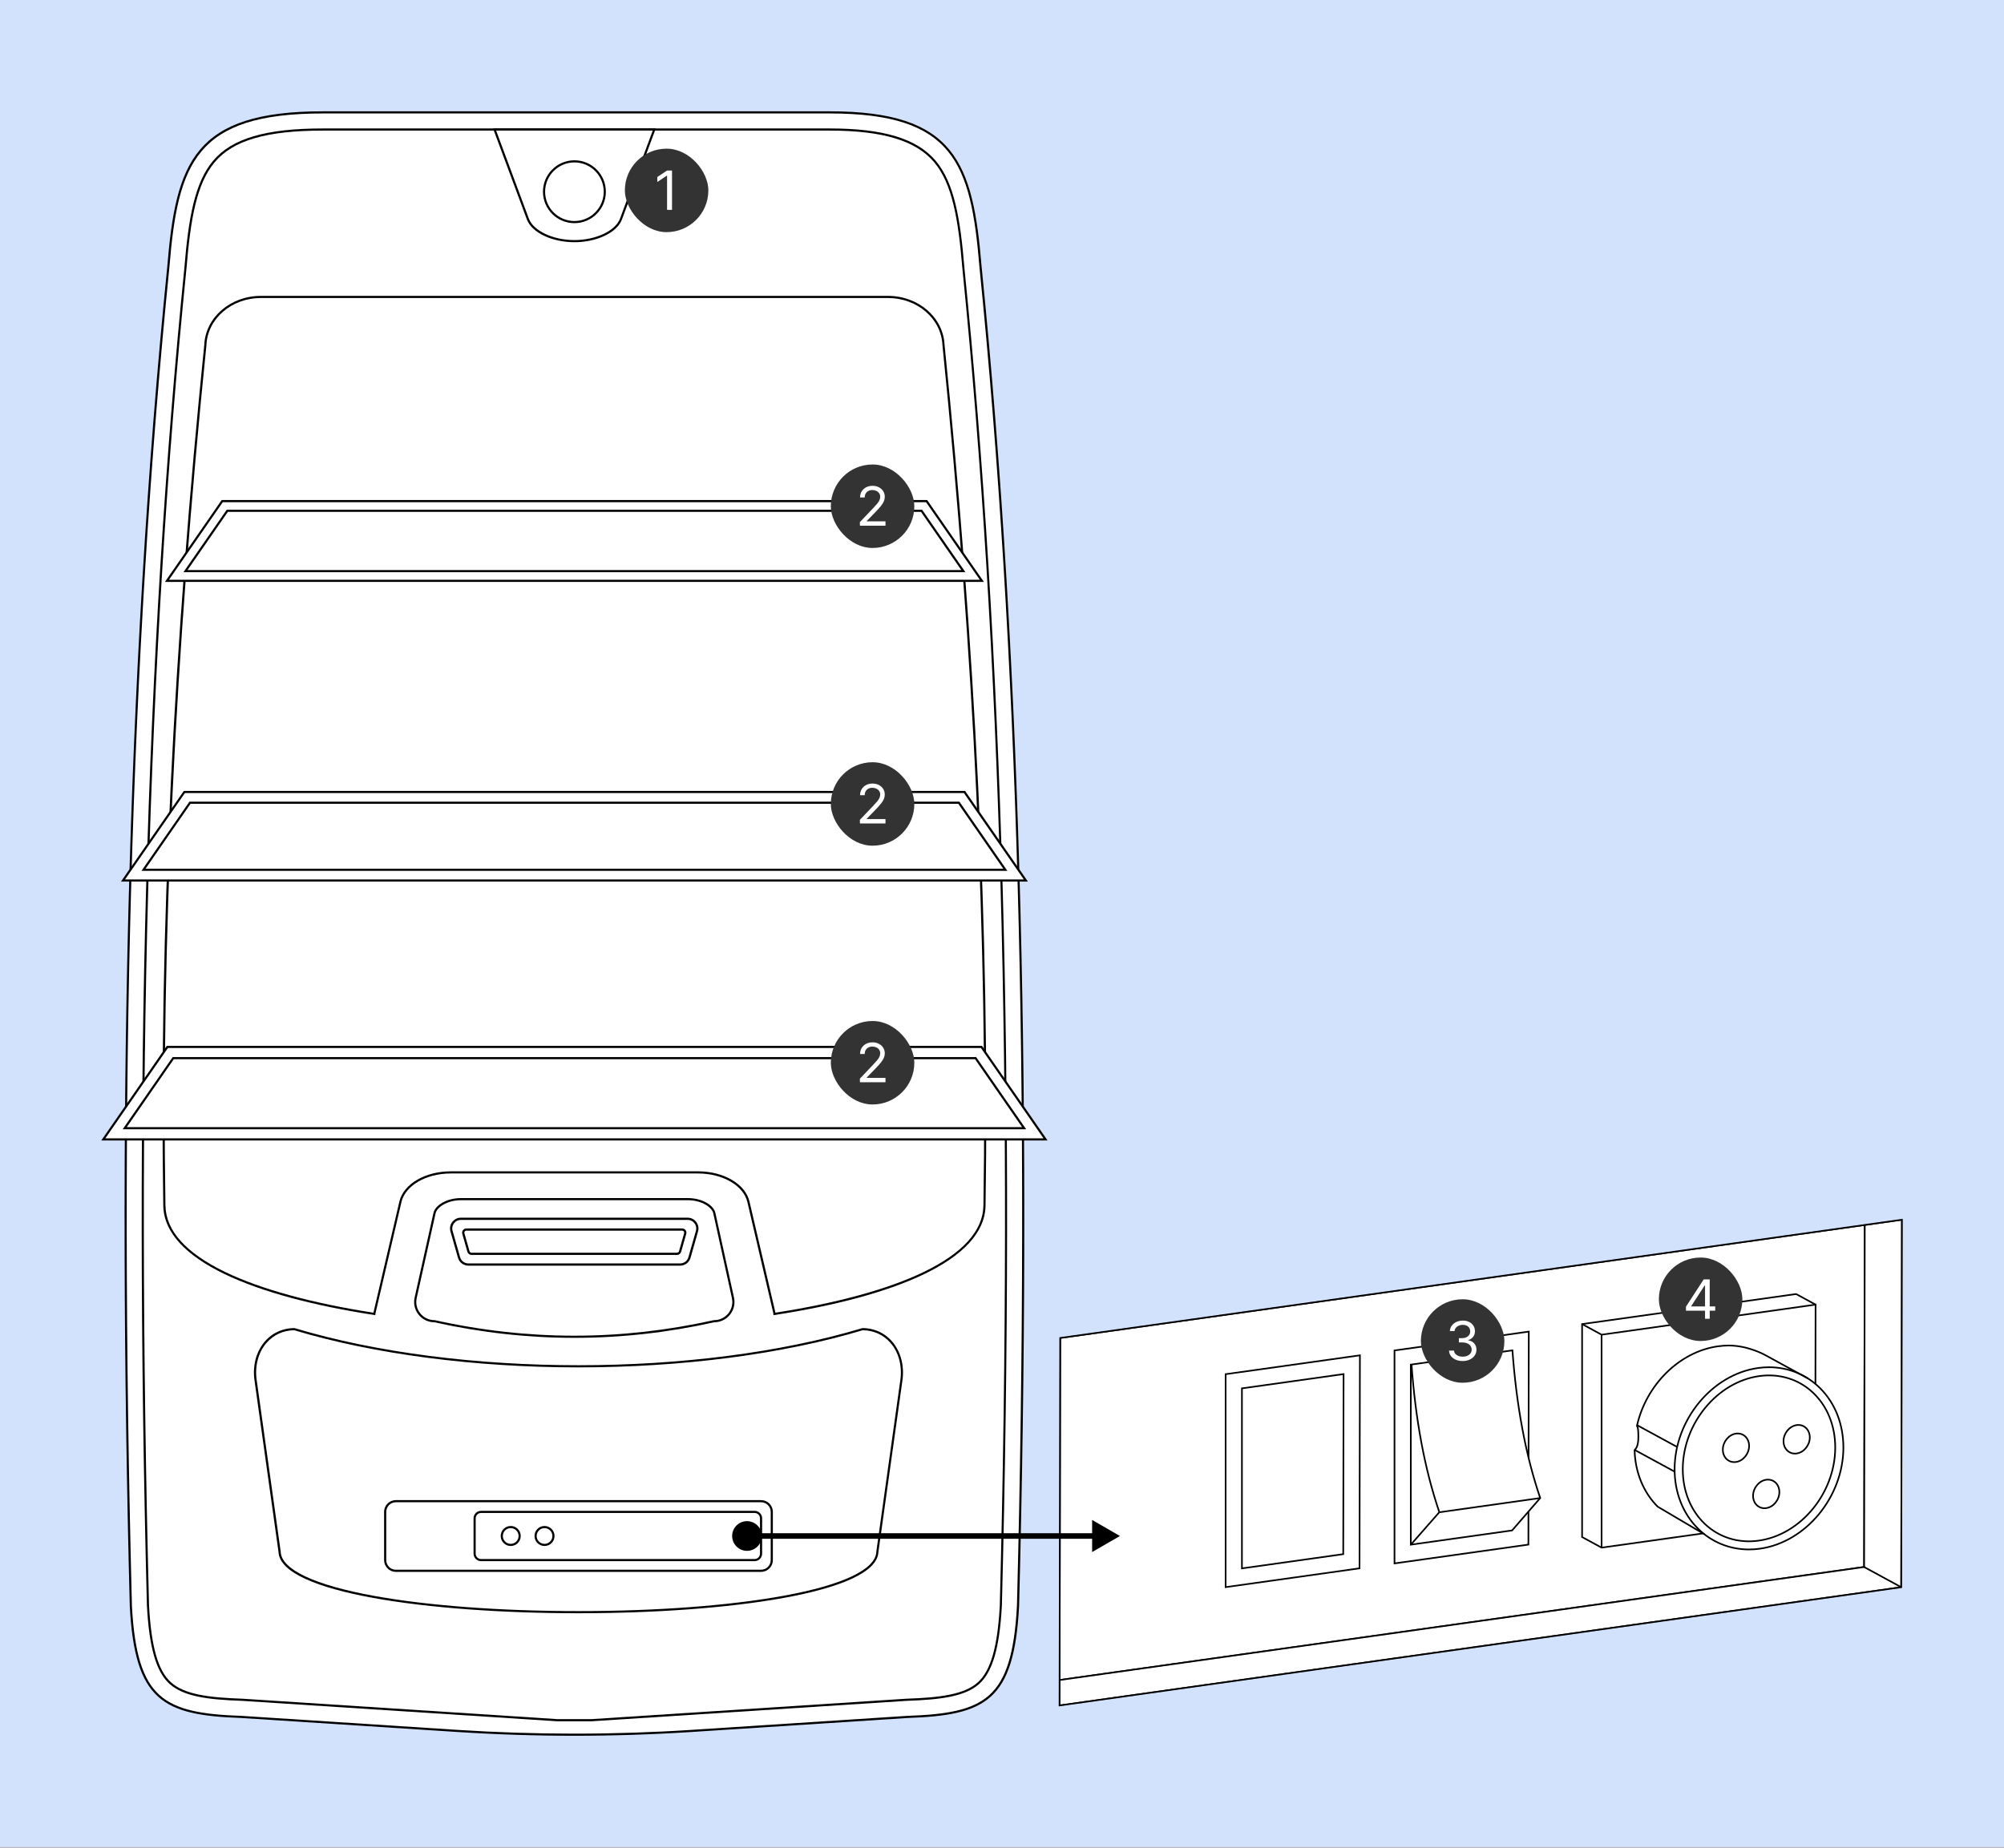 <svg width="1440" height="1328" viewBox="0 0 1440 1328" fill="none" xmlns="http://www.w3.org/2000/svg">
<rect x="0" y="0" width="1440" height="1328" fill="#808080" stroke="none"/>
<rect width="1440" height="1327.6" fill="white"/>
<rect width="1440" height="1327.6" fill="#246FF4" fill-opacity="0.2"/>
<g clip-path="url(#clip0_214_15438)">
<path d="M412.753 1246.83C384.762 1246.83 356.417 1245.91 328.487 1244.11L173.619 1234.06C116.05 1232.09 97.563 1220.85 94.005 1154.45C84.392 781.875 93.204 467.024 120.933 191.918C127.126 116.355 140.097 80.769 232.004 80.769H596.244C685.687 80.769 698.396 116.355 704.574 191.887C732.303 467.008 741.115 781.859 731.502 1154.45C727.943 1220.81 709.457 1232.06 651.903 1234.03L497.004 1244.08C469.075 1245.89 440.729 1246.8 412.753 1246.8V1246.83Z" fill="white"/>
<path d="M596.244 81.54C685.054 81.54 697.656 116.895 703.803 191.98C731.532 467.055 740.344 781.875 730.731 1154.4C728.913 1188.31 722.982 1207.43 710.889 1218.33C698.472 1229.52 679.108 1232.35 651.841 1233.29L496.973 1243.34C469.058 1245.16 440.728 1246.06 412.768 1246.06C384.808 1246.06 356.477 1245.14 328.563 1243.34L173.649 1233.29C146.428 1232.35 127.064 1229.53 114.647 1218.33C102.554 1207.43 96.623 1188.31 94.805 1154.45C85.192 781.891 94.004 467.07 121.733 191.965C127.849 116.895 140.728 81.54 232.004 81.54H596.244ZM596.244 80H232.004C139.341 80 126.339 116.51 120.177 191.826C90.569 485.572 84.36 810.098 93.249 1154.48C96.9 1222.6 117.096 1232.88 173.587 1234.82L328.455 1244.86C356.524 1246.68 384.654 1247.59 412.768 1247.59C440.882 1247.59 468.997 1246.68 497.08 1244.86L651.949 1234.82C708.44 1232.88 728.636 1222.6 732.287 1154.48C741.176 810.098 734.967 485.572 705.359 191.826C699.181 116.51 686.179 80 596.244 80Z" fill="black"/>
<path d="M400.428 1236.42L174.419 1221.75H174.019C149.401 1220.89 132.163 1218.6 122.35 1209.75C112.891 1201.22 107.946 1184.01 106.313 1153.96C96.731 781.983 105.512 467.686 133.195 193.15V192.904C136.153 157.01 140.605 131.638 153.668 116.109C167.055 100.196 191.226 93.094 232.004 93.094H596.244C634.603 93.094 658.635 100.411 671.837 116.109C684.9 131.638 689.353 157.01 692.279 192.904V193.15C719.978 467.686 728.759 781.983 719.177 1153.99C717.559 1184.03 712.599 1201.23 703.14 1209.75C693.327 1218.6 676.104 1220.89 651.471 1221.74H651.071L425.03 1236.42H400.413H400.428Z" fill="white"/>
<path d="M596.243 93.865C634.356 93.865 658.203 101.09 671.251 116.603C684.191 131.977 688.597 157.211 691.524 192.966L691.555 193.228C719.223 467.733 728.019 781.999 718.422 1153.91C716.804 1183.75 711.936 1200.79 702.631 1209.17C692.988 1217.86 675.904 1220.12 651.456 1220.95C651.317 1220.95 651.178 1220.95 651.04 1220.97L425.03 1235.63H400.474L174.465 1220.97C174.326 1220.97 174.188 1220.97 174.049 1220.95C149.601 1220.11 132.517 1217.84 122.873 1209.17C113.568 1200.79 108.7 1183.73 107.098 1153.96C97.516 781.983 106.297 467.733 133.965 193.228L133.996 192.966C136.923 157.211 141.328 131.977 154.269 116.603C167.502 100.874 191.472 93.865 232.019 93.865H596.259M596.243 92.324H232.003C190.979 92.324 166.639 99.503 153.083 115.601C139.88 131.284 135.413 156.779 132.455 192.828C132.455 192.905 132.455 192.982 132.44 193.059C104.757 467.641 95.96 781.983 105.558 1153.99C107.191 1184.26 112.228 1201.64 121.841 1210.31C131.823 1219.31 149.2 1221.65 173.987 1222.49C174.111 1222.49 174.234 1222.49 174.357 1222.51L400.413 1237.18H425.061L651.117 1222.51C651.24 1222.51 651.363 1222.51 651.486 1222.49C676.273 1221.65 693.65 1219.31 703.633 1210.31C713.261 1201.64 718.283 1184.26 719.916 1153.99C729.514 781.983 720.717 467.641 693.034 193.059C693.034 192.982 693.034 192.905 693.019 192.828C690.076 156.779 685.593 131.284 672.391 115.601C658.835 99.503 634.494 92.324 596.213 92.324H596.243Z" fill="black"/>
<path d="M269.005 944.384C224.346 937.529 187.219 927.377 161.6 914.991C133.039 901.204 118.404 884.89 118.111 866.496C115.092 678.075 124.998 469.951 147.566 247.901C148.49 228.552 166.022 213.439 187.481 213.439H638.052C659.511 213.439 677.042 228.552 677.966 247.87C700.535 469.966 710.441 678.09 707.421 866.511C707.129 884.905 692.509 901.219 663.932 915.007C638.298 927.377 601.172 937.529 556.527 944.4C556.45 943.845 556.358 943.306 556.235 942.798L537.795 863.8C534.945 851.568 519.725 842.679 501.608 842.679H323.94C305.824 842.679 290.603 851.553 287.753 863.8L269.313 942.798C269.19 943.306 269.098 943.845 269.021 944.4L269.005 944.384Z" fill="white"/>
<path d="M638.052 214.195C659.095 214.195 676.287 228.999 677.196 247.886V247.932V247.978C699.765 470.013 709.671 678.106 706.651 866.481C706.374 884.567 691.893 900.65 663.609 914.299C638.191 926.561 601.418 936.652 557.175 943.507C557.113 943.199 557.067 942.906 556.99 942.598L538.55 863.6C535.607 851.014 520.079 841.894 501.608 841.894H323.925C305.454 841.894 289.926 851.029 286.983 863.6L268.543 942.598C268.482 942.891 268.42 943.199 268.358 943.507C224.115 936.667 187.343 926.577 161.924 914.299C133.64 900.65 119.159 884.551 118.882 866.481C115.863 678.106 125.768 469.998 148.337 247.978V247.932V247.886C149.23 228.999 166.422 214.195 187.481 214.195H638.052ZM638.052 212.654H187.466C165.59 212.654 147.72 228.106 146.781 247.809C125.013 461.987 114.153 669.079 117.326 866.496C117.942 905.841 183.045 932.061 269.668 945.263C269.745 944.493 269.853 943.722 270.038 942.952L288.478 863.954C291.235 852.123 306.24 843.435 323.909 843.435H501.593C519.262 843.435 534.267 852.123 537.025 863.954L555.465 942.952C555.65 943.722 555.757 944.493 555.834 945.263C642.458 932.061 707.56 905.857 708.176 866.496C711.35 669.079 700.489 461.987 678.722 247.809C677.782 228.106 659.927 212.654 638.036 212.654H638.052Z" fill="black"/>
<path d="M119.977 417.481L159.676 360.174H665.844L705.543 417.481H119.977Z" fill="white"/>
<path d="M665.428 360.945L704.064 416.712H121.44L160.077 360.945H665.428ZM666.245 359.404H159.276L118.498 418.252H707.007L666.229 359.404H666.245Z" fill="black"/>
<path d="M133.271 410.518L163.327 367.137H662.193L692.233 410.518H133.271Z" fill="white"/>
<path d="M661.778 367.908L690.755 409.733H134.751L163.728 367.908H661.778ZM662.594 366.367H162.927L131.809 411.273H693.713L662.594 366.367Z" fill="black"/>
<path d="M88.381 632.891L132.47 569.252H693.049L737.139 632.891H88.381Z" fill="white"/>
<path d="M692.65 570.023L735.676 632.106H89.845L132.856 570.023H692.634M693.451 568.482H132.071L86.918 633.646H738.619L693.466 568.482H693.451Z" fill="black"/>
<path d="M103.123 625.174L136.506 576.971H689.013L722.396 625.174H103.123Z" fill="white"/>
<path d="M688.597 577.742L720.917 624.389H104.587L136.907 577.742H688.597ZM689.414 576.201H136.106L101.645 625.929H723.875L689.414 576.201Z" fill="black"/>
<path d="M74.223 818.956L120.284 752.498H705.234L751.28 818.956H74.223Z" fill="white"/>
<path d="M704.834 753.253L749.817 818.171H75.702L120.685 753.253H704.834ZM705.635 751.713H119.869L72.76 819.727H752.76L705.651 751.728L705.635 751.713Z" fill="black"/>
<path d="M89.613 810.899L124.491 760.539H701.014L735.907 810.899H89.613Z" fill="white"/>
<path d="M700.614 761.31L734.428 810.129H91.077L124.892 761.31H700.614ZM701.43 759.77H124.09L88.135 811.67H737.371L701.415 759.77H701.43Z" fill="black"/>
<path d="M415.664 1158.73C309.815 1158.73 202.056 1143.85 200.901 1115.43L183.616 991.956C182.168 981.588 184.818 971.652 190.887 964.673C196.11 958.665 203.427 955.353 211.53 955.322C268.838 972.545 341.319 982.019 415.68 982.019C490.041 982.019 562.522 972.545 619.829 955.322C627.917 955.353 635.25 958.665 640.472 964.673C646.542 971.652 649.191 981.588 647.743 991.956L630.474 1115.35C629.303 1143.85 521.544 1158.73 415.695 1158.73H415.664Z" fill="white"/>
<path d="M211.406 956.107C268.76 973.33 341.287 982.804 415.664 982.804C490.04 982.804 562.567 973.315 619.921 956.107C627.747 956.169 634.818 959.388 639.871 965.196C645.786 972.005 648.374 981.726 646.957 991.862L629.688 1115.26V1115.33V1115.41C629.164 1128.04 605.455 1139.26 562.922 1146.99C523.993 1154.08 471.708 1157.98 415.694 1157.98C359.681 1157.98 307.396 1154.08 268.467 1146.99C225.933 1139.24 202.209 1128.03 201.701 1115.41V1115.33V1115.26L184.432 991.862C183.015 981.726 185.587 972.005 191.518 965.196C196.571 959.388 203.642 956.169 211.468 956.107M619.705 954.566C560.518 972.375 488.114 981.264 415.679 981.264C343.244 981.264 270.824 972.359 211.637 954.566C192.843 954.566 179.995 971.574 182.861 992.078L200.13 1115.47C201.331 1144.84 308.505 1159.52 415.664 1159.52C522.822 1159.52 629.996 1144.84 631.197 1115.47L648.467 992.078C651.332 971.574 638.484 954.566 619.69 954.566H619.705Z" fill="black"/>
<path d="M412.723 960.821C379.432 960.821 345.649 957.062 312.327 949.652H312.25L312.173 949.637C307.952 949.637 304.024 947.757 301.389 944.461C298.755 941.164 297.769 936.928 298.678 932.814L312.25 871.871C313.282 867.08 320.892 861.904 331.353 861.904H494.17C504.63 861.904 512.225 867.08 513.272 871.871L526.675 932.861C527.584 936.974 526.582 941.21 523.948 944.491C521.314 947.773 517.385 949.652 513.18 949.652H513.01C479.766 957.078 446.029 960.836 412.753 960.836L412.723 960.821Z" fill="white"/>
<path d="M494.169 862.66C504.814 862.66 511.669 868.098 512.517 872.011L525.919 933C526.766 936.882 525.827 940.887 523.346 943.984C520.851 947.08 517.154 948.852 513.179 948.852H513.01L512.84 948.882C479.642 956.277 445.966 960.036 412.737 960.036C379.508 960.036 345.786 956.292 312.511 948.882L312.342 948.852H312.172C308.198 948.852 304.485 947.065 301.989 943.968C299.494 940.856 298.57 936.851 299.432 932.969L313.02 872.011C313.867 868.082 320.722 862.66 331.367 862.66H494.184M494.169 861.119H331.352C320.506 861.119 312.604 866.603 311.494 871.687L297.923 932.63C295.889 941.75 302.821 950.392 312.172 950.392C345.694 957.848 379.231 961.576 412.737 961.576C446.244 961.576 479.704 957.848 513.179 950.392C522.499 950.392 529.432 941.781 527.429 932.676L514.026 871.687C512.933 866.603 505.03 861.119 494.169 861.119Z" fill="black"/>
<path d="M412.752 173.309C397.054 173.309 382.665 166.469 379.292 157.395L355.383 93.094H470.136L446.227 157.395C442.853 166.469 428.465 173.309 412.767 173.309H412.752Z" fill="white"/>
<path d="M469.027 93.865L445.503 157.134C442.237 165.915 428.157 172.554 412.767 172.554C397.377 172.554 383.297 165.93 380.031 157.134L356.507 93.865H469.042M471.245 92.324H354.273L378.567 157.673C382.234 167.532 397.238 174.095 412.751 174.095C428.265 174.095 443.269 167.532 446.936 157.673L471.23 92.324H471.245Z" fill="black"/>
<path d="M412.751 159.629C400.72 159.629 390.922 149.847 390.922 137.8C390.922 125.753 400.72 115.971 412.751 115.971C424.782 115.971 434.58 125.753 434.58 137.8C434.58 149.847 424.798 159.629 412.751 159.629Z" fill="white"/>
<path d="M412.752 116.742C424.367 116.742 433.811 126.185 433.811 137.801C433.811 149.416 424.367 158.859 412.752 158.859C401.136 158.859 391.693 149.416 391.693 137.801C391.693 126.185 401.136 116.742 412.752 116.742ZM412.752 115.201C400.274 115.201 390.152 125.322 390.152 137.801C390.152 150.279 400.274 160.4 412.752 160.4C425.23 160.4 435.351 150.279 435.351 137.801C435.351 125.322 425.23 115.201 412.752 115.201Z" fill="black"/>
<path d="M488.73 908.89H336.542C333.43 908.89 330.688 906.826 329.841 903.822L324.449 884.904C323.186 880.452 326.528 876.016 331.15 876.016H494.121C498.758 876.016 502.101 880.452 500.823 884.904L495.431 903.822C494.584 906.826 491.841 908.89 488.73 908.89Z" fill="white" stroke="black" stroke-width="1.6" stroke-miterlimit="10"/>
<path d="M336.62 899.54L332.939 886.615C332.523 885.167 333.616 883.734 335.126 883.734H490.164C491.674 883.734 492.752 885.167 492.351 886.615L488.67 899.54C488.392 900.511 487.499 901.188 486.482 901.188H338.808C337.791 901.188 336.898 900.511 336.62 899.54Z" fill="white" stroke="black" stroke-width="1.6" stroke-miterlimit="10"/>
<path d="M546.899 1078.98H284.441C280.204 1078.98 276.77 1082.41 276.77 1086.65V1121.34C276.77 1125.58 280.204 1129.01 284.441 1129.01H546.899C551.136 1129.01 554.571 1125.58 554.571 1121.34V1086.65C554.571 1082.41 551.136 1078.98 546.899 1078.98Z" fill="white"/>
<path d="M546.9 1079.75C550.705 1079.75 553.802 1082.85 553.802 1086.65V1121.34C553.802 1125.15 550.705 1128.25 546.9 1128.25H284.442C280.637 1128.25 277.541 1125.15 277.541 1121.34V1086.65C277.541 1082.85 280.637 1079.75 284.442 1079.75H546.9ZM546.9 1078.21H284.442C279.774 1078.21 276 1081.98 276 1086.65V1121.34C276 1126.01 279.774 1129.79 284.442 1129.79H546.9C551.568 1129.79 555.342 1126.01 555.342 1121.34V1086.65C555.342 1081.98 551.568 1078.21 546.9 1078.21Z" fill="black"/>
<path d="M542.248 1086.68H345.663C343.11 1086.68 341.041 1088.75 341.041 1091.3V1116.69C341.041 1119.24 343.11 1121.31 345.663 1121.31H542.248C544.8 1121.31 546.87 1119.24 546.87 1116.69V1091.3C546.87 1088.75 544.8 1086.68 542.248 1086.68Z" fill="white"/>
<path d="M542.249 1087.45C544.375 1087.45 546.1 1089.18 546.1 1091.3V1116.69C546.1 1118.82 544.375 1120.54 542.249 1120.54H345.663C343.537 1120.54 341.812 1118.82 341.812 1116.69V1091.3C341.812 1089.18 343.537 1087.45 345.663 1087.45H542.249ZM542.249 1085.91H345.663C342.69 1085.91 340.271 1088.33 340.271 1091.3V1116.69C340.271 1119.66 342.69 1122.08 345.663 1122.08H542.249C545.222 1122.08 547.641 1119.66 547.641 1116.69V1091.3C547.641 1088.33 545.222 1085.91 542.249 1085.91Z" fill="black"/>
<path d="M366.983 1110.42C363.439 1110.42 360.559 1107.54 360.559 1104C360.559 1100.45 363.439 1097.57 366.983 1097.57C370.526 1097.57 373.407 1100.45 373.407 1104C373.407 1107.54 370.526 1110.42 366.983 1110.42Z" fill="white"/>
<path d="M366.983 1098.34C370.095 1098.34 372.637 1100.87 372.637 1104C372.637 1107.12 370.111 1109.65 366.983 1109.65C363.856 1109.65 361.33 1107.12 361.33 1104C361.33 1100.87 363.856 1098.34 366.983 1098.34ZM366.983 1096.8C363.009 1096.8 359.789 1100.02 359.789 1104C359.789 1107.97 363.009 1111.19 366.983 1111.19C370.958 1111.19 374.177 1107.97 374.177 1104C374.177 1100.02 370.958 1096.8 366.983 1096.8Z" fill="black"/>
<path d="M391.276 1110.42C387.732 1110.42 384.852 1107.54 384.852 1104C384.852 1100.45 387.732 1097.57 391.276 1097.57C394.819 1097.57 397.699 1100.45 397.699 1104C397.699 1107.54 394.819 1110.42 391.276 1110.42Z" fill="white"/>
<path d="M391.276 1098.34C394.388 1098.34 396.93 1100.87 396.93 1104C396.93 1107.12 394.403 1109.65 391.276 1109.65C388.149 1109.65 385.623 1107.12 385.623 1104C385.623 1100.87 388.149 1098.34 391.276 1098.34ZM391.276 1096.8C387.302 1096.8 384.082 1100.02 384.082 1104C384.082 1107.97 387.302 1111.19 391.276 1111.19C395.251 1111.19 398.47 1107.97 398.47 1104C398.47 1100.02 395.251 1096.8 391.276 1096.8Z" fill="black"/>
</g>
<g clip-path="url(#clip1_214_15438)">
<path d="M1366.65 876.68L1366.16 1140.81L761.346 1225.81L761.838 961.673L1366.65 876.68Z" fill="white"/>
<mask id="mask0_214_15438" style="mask-type:luminance" maskUnits="userSpaceOnUse" x="761" y="876" width="606" height="350">
<path d="M1366.65 876.68L1366.16 1140.81L761.346 1225.81L761.838 961.673L1366.65 876.68Z" fill="white"/>
</mask>
<g mask="url(#mask0_214_15438)">
<path d="M1366.65 876.68L1366.16 1140.81L761.346 1225.81L761.838 961.673L1366.65 876.68Z" fill="white" stroke="black" stroke-width="1.172" stroke-miterlimit="10"/>
</g>
<path d="M1366.65 876.68L1366.16 1140.81L761.346 1225.81L761.838 961.673L1366.65 876.68Z" stroke="black" stroke-width="1.172" stroke-miterlimit="10"/>
<path d="M977.178 974.139L976.897 1127.24L880.691 1140.76V987.695L977.178 974.139Z" fill="white" stroke="black" stroke-width="1.172" stroke-miterlimit="10"/>
<path d="M892.408 997.889L965.438 987.625L965.204 1117.05L892.408 1127.28V997.889Z" fill="white" stroke="black" stroke-width="1.172" stroke-miterlimit="10"/>
<path d="M1366.16 1140.81L1339.46 1126.28" stroke="black" stroke-width="1.172" stroke-miterlimit="10"/>
<path d="M1098.29 1086.64L1098.25 1110.18L1002.04 1123.7V970.648L1098.53 957.092L1098.36 1047.74" fill="white"/>
<path d="M1098.29 1086.64L1098.25 1110.18L1002.04 1123.7V970.648L1098.53 957.092L1098.36 1047.74" stroke="black" stroke-width="1.172" stroke-miterlimit="10"/>
<path d="M1086.54 1100L1013.75 1110.23V980.83L1086.78 970.566C1089.64 1009.72 1096.06 1045.34 1106.74 1076.71L1086.54 1100Z" fill="white" stroke="black" stroke-width="1.172" stroke-miterlimit="10"/>
<path d="M1014.25 980.619C1017.11 1019.78 1023.53 1055.4 1034.22 1086.76L1014.25 980.619Z" fill="white"/>
<path d="M1014.25 980.619C1017.11 1019.78 1023.53 1055.4 1034.22 1086.76" stroke="black" stroke-width="1.172" stroke-miterlimit="10"/>
<path d="M1150.84 1112.37V959.318" stroke="black" stroke-width="1.172" stroke-miterlimit="10"/>
<path d="M1291 1044.69C1296.21 1043.96 1300.45 1038.78 1300.45 1033.16C1300.45 1027.53 1296.24 1023.55 1291.03 1024.29C1285.83 1025.03 1281.58 1030.19 1281.57 1035.82C1281.55 1041.44 1285.78 1045.42 1291 1044.69Z" fill="white" stroke="black" stroke-width="1.172" stroke-miterlimit="10"/>
<path d="M1269.12 1083.96C1274.34 1083.23 1278.58 1078.07 1278.59 1072.44C1278.6 1066.82 1274.37 1062.83 1269.16 1063.57C1263.94 1064.31 1259.7 1069.48 1259.69 1075.1C1259.68 1080.73 1263.91 1084.7 1269.12 1083.96Z" fill="white" stroke="black" stroke-width="1.172" stroke-miterlimit="10"/>
<path d="M1304.5 994.701L1304.61 937.699L1150.84 959.317L1136.84 951.689" fill="white"/>
<path d="M1304.5 994.701L1304.61 937.699L1150.84 959.317L1136.84 951.689" stroke="black" stroke-width="1.172" stroke-miterlimit="10"/>
<path d="M1304.61 937.7L1290.6 930.084L1136.84 951.69V1104.76L1150.84 1112.37L1223.5 1102.17" stroke="black" stroke-width="1.172" stroke-miterlimit="10"/>
<path d="M1224.66 1102.71L1191.16 1082.93C1180.82 1072.56 1174.96 1058.16 1174.55 1042.2C1174.55 1041.82 1177.27 1041.12 1177.27 1032.88C1177.27 1022.76 1175.89 1026.38 1176.36 1024.35C1182.95 995.569 1206.51 971.585 1234.45 967.66C1237.1 967.285 1239.76 967.098 1242.37 967.098C1256.34 967.098 1268.53 974.022 1268.53 974.022L1299.21 990.801" stroke="black" stroke-width="1.172" stroke-miterlimit="10"/>
<mask id="mask1_214_15438" style="mask-type:luminance" maskUnits="userSpaceOnUse" x="761" y="880" width="579" height="328">
<path d="M1339.95 880.43L1339.46 1126.28L761.346 1207.52" fill="white"/>
</mask>
<g mask="url(#mask1_214_15438)">
<path d="M1339.95 880.43L1339.46 1126.28L761.346 1207.52" stroke="black" stroke-width="1.172" stroke-miterlimit="10"/>
</g>
<path d="M1339.95 880.43L1339.46 1126.28L761.346 1207.52" stroke="black" stroke-width="1.172" stroke-miterlimit="10"/>
<path d="M1013.76 1110.23L1034.22 1086.94" stroke="black" stroke-width="1.172" stroke-miterlimit="10"/>
<path d="M1106.75 1076.71L1034.22 1086.94" stroke="black" stroke-width="1.172" stroke-miterlimit="10"/>
<path d="M1203.63 1057.92L1174.54 1042.1" stroke="black" stroke-width="1.172" stroke-miterlimit="10"/>
<path d="M1205.14 1040.02L1176.05 1024.19" stroke="black" stroke-width="1.172" stroke-miterlimit="10"/>
<path d="M1263.84 1107.32C1294.05 1103.08 1318.67 1073.1 1318.73 1040.5C1318.79 1007.91 1294.26 984.824 1264.06 989.077C1233.86 993.319 1209.24 1023.3 1209.18 1055.91C1209.12 1088.52 1233.65 1111.58 1263.85 1107.33" stroke="black" stroke-width="1.172" stroke-miterlimit="10"/>
<path d="M1247.38 1050.81C1252.59 1050.09 1256.83 1044.91 1256.84 1039.28C1256.86 1033.66 1252.63 1029.68 1247.41 1030.41C1242.2 1031.15 1237.96 1036.32 1237.96 1041.94C1237.96 1047.57 1242.18 1051.55 1247.38 1050.81Z" fill="white" stroke="black" stroke-width="1.172" stroke-miterlimit="10"/>
<path d="M1256.73 1113.68C1242.76 1113.68 1229.7 1108.31 1219.95 1098.53C1209.19 1087.76 1203.28 1072.61 1203.31 1055.89C1203.38 1020.48 1230.26 987.905 1263.24 983.266C1265.89 982.891 1268.55 982.703 1271.16 982.703C1285.13 982.703 1298.19 988.081 1307.94 997.853C1318.71 1008.63 1324.61 1023.78 1324.59 1040.51C1324.52 1075.91 1297.64 1108.48 1264.66 1113.12C1262.01 1113.5 1259.35 1113.68 1256.74 1113.68H1256.73Z" stroke="black" stroke-width="1.172" stroke-miterlimit="10"/>
</g>
<path d="M526.093 1104C526.093 1109.89 530.869 1114.67 536.76 1114.67C542.651 1114.67 547.426 1109.89 547.426 1104C547.426 1098.11 542.651 1093.33 536.76 1093.33C530.869 1093.33 526.093 1098.11 526.093 1104ZM804.76 1104L784.76 1092.45V1115.55L804.76 1104ZM536.76 1104V1106H786.76V1104V1102H536.76V1104Z" fill="black"/>
<rect x="449" y="106.852" width="60" height="60" rx="30" fill="#333333"/>
<path d="M482.887 150.852H479.332V126.242H479.176L472.301 130.812V127.258L479.332 122.57H482.887V150.852Z" fill="white"/>
<rect x="597" y="333.852" width="60" height="60" rx="30" fill="#333333"/>
<path d="M617.879 375.273L627.527 365.117C628.803 363.776 629.773 362.695 630.438 361.875C631.115 361.042 631.622 360.241 631.961 359.473C632.312 358.691 632.488 357.878 632.488 357.031C632.488 356.094 632.241 355.26 631.746 354.531C631.251 353.802 630.574 353.236 629.715 352.832C628.868 352.428 627.918 352.227 626.863 352.227C625.757 352.227 624.786 352.448 623.953 352.891C623.12 353.333 622.475 353.958 622.02 354.766C621.577 355.573 621.355 356.497 621.355 357.539H618.035C618.022 355.898 618.4 354.447 619.168 353.184C619.949 351.921 621.023 350.938 622.391 350.234C623.758 349.531 625.288 349.18 626.98 349.18C628.66 349.18 630.164 349.525 631.492 350.215C632.833 350.905 633.882 351.849 634.637 353.047C635.392 354.245 635.77 355.573 635.77 357.031C635.77 358.112 635.574 359.147 635.184 360.137C634.793 361.113 634.135 362.201 633.211 363.398C632.299 364.583 630.991 366.055 629.285 367.812L622.801 374.492V374.727H636.277V377.852H617.918L617.879 375.273Z" fill="white"/>
<rect x="597" y="547.852" width="60" height="60" rx="30" fill="#333333"/>
<path d="M617.879 589.273L627.527 579.117C628.803 577.776 629.773 576.695 630.438 575.875C631.115 575.042 631.622 574.241 631.961 573.473C632.312 572.691 632.488 571.878 632.488 571.031C632.488 570.094 632.241 569.26 631.746 568.531C631.251 567.802 630.574 567.236 629.715 566.832C628.868 566.428 627.918 566.227 626.863 566.227C625.757 566.227 624.786 566.448 623.953 566.891C623.12 567.333 622.475 567.958 622.02 568.766C621.577 569.573 621.355 570.497 621.355 571.539H618.035C618.022 569.898 618.4 568.447 619.168 567.184C619.949 565.921 621.023 564.938 622.391 564.234C623.758 563.531 625.288 563.18 626.98 563.18C628.66 563.18 630.164 563.525 631.492 564.215C632.833 564.905 633.882 565.849 634.637 567.047C635.392 568.245 635.77 569.573 635.77 571.031C635.77 572.112 635.574 573.147 635.184 574.137C634.793 575.113 634.135 576.201 633.211 577.398C632.299 578.583 630.991 580.055 629.285 581.812L622.801 588.492V588.727H636.277V591.852H617.918L617.879 589.273Z" fill="white"/>
<rect x="597" y="733.852" width="60" height="60" rx="30" fill="#333333"/>
<path d="M617.879 775.273L627.527 765.117C628.803 763.776 629.773 762.695 630.438 761.875C631.115 761.042 631.622 760.241 631.961 759.473C632.312 758.691 632.488 757.878 632.488 757.031C632.488 756.094 632.241 755.26 631.746 754.531C631.251 753.802 630.574 753.236 629.715 752.832C628.868 752.428 627.918 752.227 626.863 752.227C625.757 752.227 624.786 752.448 623.953 752.891C623.12 753.333 622.475 753.958 622.02 754.766C621.577 755.573 621.355 756.497 621.355 757.539H618.035C618.022 755.898 618.4 754.447 619.168 753.184C619.949 751.921 621.023 750.938 622.391 750.234C623.758 749.531 625.288 749.18 626.98 749.18C628.66 749.18 630.164 749.525 631.492 750.215C632.833 750.905 633.882 751.849 634.637 753.047C635.392 754.245 635.77 755.573 635.77 757.031C635.77 758.112 635.574 759.147 635.184 760.137C634.793 761.113 634.135 762.201 633.211 763.398C632.299 764.583 630.991 766.055 629.285 767.812L622.801 774.492V774.727H636.277V777.852H617.918L617.879 775.273Z" fill="white"/>
<rect x="1021" y="933.852" width="60" height="60" rx="30" fill="#333333"/>
<path d="M1051.08 978.242C1049.22 978.242 1047.55 977.93 1046.08 977.305C1044.62 976.68 1043.46 975.801 1042.6 974.668C1041.76 973.535 1041.3 972.227 1041.23 970.742H1044.79C1044.85 971.615 1045.17 972.383 1045.73 973.047C1046.3 973.711 1047.05 974.225 1047.97 974.59C1048.9 974.941 1049.92 975.117 1051.04 975.117C1052.26 975.117 1053.36 974.909 1054.34 974.492C1055.33 974.062 1056.1 973.477 1056.64 972.734C1057.2 971.979 1057.48 971.12 1057.48 970.156C1057.48 969.115 1057.21 968.197 1056.66 967.402C1056.13 966.608 1055.35 965.99 1054.32 965.547C1053.29 965.104 1052.05 964.883 1050.61 964.883H1048.3V961.797H1050.61C1051.74 961.797 1052.75 961.595 1053.64 961.191C1054.52 960.788 1055.21 960.221 1055.69 959.492C1056.18 958.763 1056.43 957.917 1056.43 956.953C1056.43 956.029 1056.21 955.208 1055.77 954.492C1055.34 953.776 1054.72 953.223 1053.93 952.832C1053.14 952.428 1052.21 952.227 1051.16 952.227C1050.14 952.227 1049.19 952.409 1048.3 952.773C1047.42 953.138 1046.7 953.659 1046.14 954.336C1045.58 955 1045.27 955.781 1045.22 956.68H1041.82C1041.89 955.221 1042.34 953.926 1043.19 952.793C1044.03 951.647 1045.16 950.762 1046.57 950.137C1047.97 949.499 1049.52 949.18 1051.2 949.18C1052.94 949.18 1054.46 949.525 1055.77 950.215C1057.08 950.892 1058.09 951.81 1058.79 952.969C1059.5 954.128 1059.84 955.391 1059.83 956.758C1059.84 958.346 1059.42 959.707 1058.56 960.84C1057.7 961.973 1056.52 962.747 1055.02 963.164V963.359C1056.23 963.555 1057.28 963.965 1058.17 964.59C1059.07 965.202 1059.75 965.99 1060.22 966.953C1060.7 967.904 1060.93 968.971 1060.92 970.156C1060.93 971.68 1060.51 973.06 1059.65 974.297C1058.79 975.521 1057.61 976.484 1056.1 977.188C1054.6 977.891 1052.93 978.242 1051.08 978.242Z" fill="white"/>
<rect x="1192" y="903.852" width="60" height="60" rx="30" fill="#333333"/>
<path d="M1211.47 939.18L1224.21 919.57H1228.54V938.984H1232.49V942.07H1228.54V947.852H1225.18V942.07H1211.47V939.18ZM1225.18 938.984V924.023H1224.83L1215.26 938.75V938.984H1225.18Z" fill="white"/>
<defs>
<clipPath id="clip0_214_15438">
<rect width="680" height="1167.6" fill="white" transform="translate(72.76 80)"/>
</clipPath>
<clipPath id="clip1_214_15438">
<rect width="606.48" height="350.482" fill="white" transform="translate(760.76 876)"/>
</clipPath>
</defs>
</svg>
